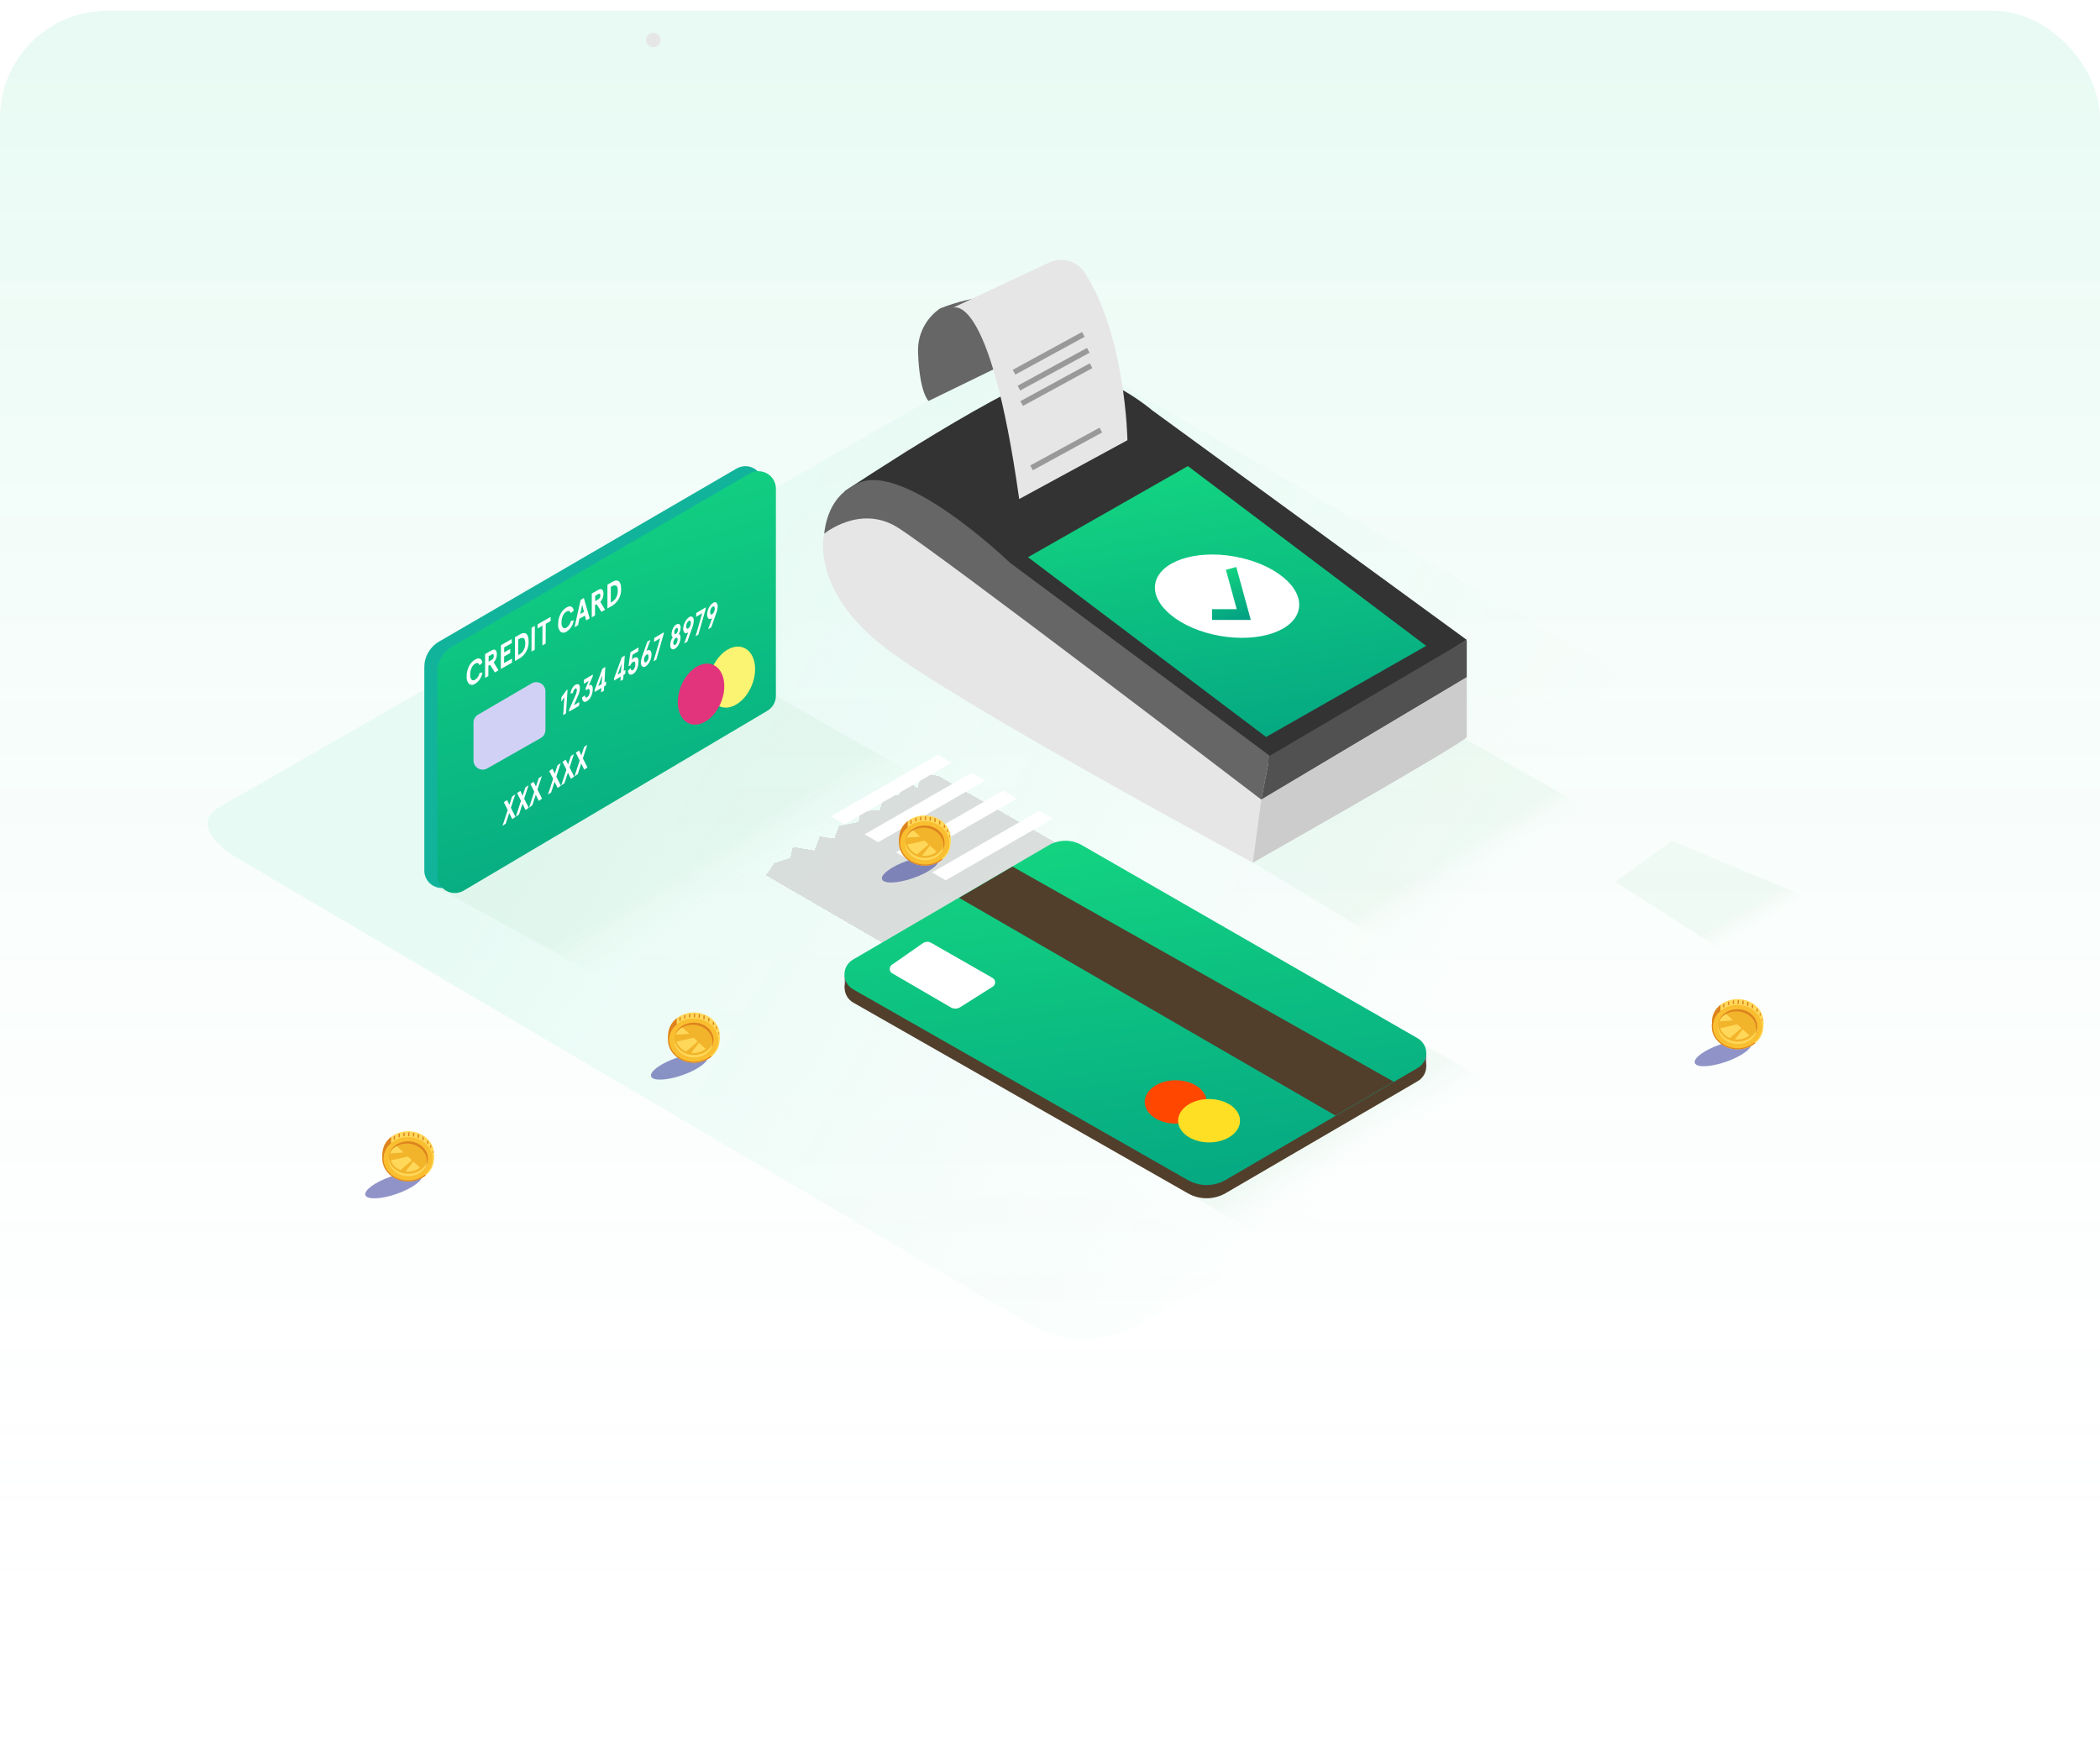 <svg width="391" height="324" viewBox="0 0 391 324" fill="none" xmlns="http://www.w3.org/2000/svg">
<rect y="2" width="391" height="322" rx="20" fill="url(#paint0_linear_14657_9699)"/>
<g clip-path="url(#clip0_14657_9699)">
<path d="M192.309 246.941L44.809 160.175C40.11 157.518 36.087 153.241 40.662 150.433L188.696 65.501C190.921 64.128 194.294 63.233 196.546 64.535L351.406 153.985C356.105 156.695 356.941 164.285 352.242 166.995L211.756 246.8C208.808 248.507 205.462 249.418 202.051 249.443C198.64 249.468 195.282 248.605 192.309 246.941Z" fill="url(#paint1_linear_14657_9699)"/>
<path opacity="0.32" d="M206.674 213.978L235.759 230.593L280.579 203.386L250.061 186.01" fill="url(#paint2_linear_14657_9699)"/>
<path d="M121.644 8.776C121.998 8.776 122.337 8.636 122.588 8.387C122.838 8.138 122.979 7.8 122.979 7.447C122.979 7.095 122.838 6.757 122.588 6.508C122.337 6.259 121.998 6.119 121.644 6.119C121.29 6.119 120.95 6.259 120.7 6.508C120.449 6.757 120.309 7.095 120.309 7.447C120.309 7.8 120.449 8.138 120.7 8.387C120.95 8.636 121.29 8.776 121.644 8.776Z" fill="#E6E6E6"/>
<g filter="url(#filter0_d_14657_9699)">
<path d="M142.621 153.02L143.289 153.409L209.709 191.952L211.543 189.437L217.034 188.109L217.061 185.948L222.668 184.849L223.869 182.582L227.856 182.201L229.699 179.234L232.751 178.561L234.816 176.294L239.426 175.612L241.491 172.486L174.777 134.545L171.635 133.934L170.825 136.812L168.823 135.263L167.336 138.167H164.515L163.83 140.833L160.163 141.196L159.878 143.1L156.211 143.827L155.321 146.182L152.651 145.74L151.655 148.388L147.605 147.741L147.16 149.787L144.196 150.743" fill="#CCCCCC" fill-opacity="0.63" shape-rendering="crispEdges"/>
</g>
<path d="M265.539 196.124V198.692L264.756 197.408L265.539 196.124Z" fill="#756373"/>
<path d="M157.279 181.599V184.07L159.282 182.741L157.279 181.599Z" fill="#756373"/>
<path d="M158.899 186.745L221.136 222.223C222.209 222.841 223.426 223.167 224.665 223.167C225.905 223.167 227.122 222.841 228.194 222.223L263.954 201.366C264.442 201.086 264.847 200.682 265.129 200.196C265.411 199.711 265.559 199.16 265.559 198.599C265.559 198.038 265.411 197.487 265.129 197.001C264.847 196.515 264.442 196.112 263.954 195.831L201.45 159.91C200.514 159.367 199.449 159.081 198.366 159.081C197.282 159.081 196.218 159.367 195.282 159.91L158.908 181.165C158.409 181.442 157.993 181.846 157.704 182.336C157.414 182.826 157.261 183.384 157.26 183.952C157.259 184.521 157.41 185.079 157.698 185.57C157.986 186.061 158.401 186.466 158.899 186.745Z" fill="#513F2C"/>
<path d="M158.9 184.282L221.137 219.761C222.21 220.379 223.427 220.705 224.666 220.705C225.906 220.705 227.123 220.379 228.195 219.761L263.955 198.904C264.443 198.624 264.848 198.22 265.13 197.734C265.411 197.248 265.56 196.697 265.56 196.137C265.56 195.576 265.411 195.025 265.13 194.539C264.848 194.053 264.443 193.65 263.955 193.369L201.451 157.412C200.515 156.869 199.45 156.583 198.367 156.583C197.283 156.583 196.219 156.869 195.283 157.412L158.909 178.667C158.401 178.942 157.977 179.347 157.682 179.84C157.386 180.334 157.229 180.898 157.229 181.472C157.228 182.047 157.382 182.611 157.676 183.106C157.971 183.6 158.393 184.007 158.9 184.282Z" fill="url(#paint3_linear_14657_9699)"/>
<path d="M166.081 181.245L177.01 187.604C177.271 187.762 177.571 187.846 177.878 187.846C178.184 187.846 178.484 187.762 178.745 187.604L184.833 183.76C184.971 183.675 185.085 183.556 185.164 183.415C185.243 183.274 185.284 183.115 185.284 182.954C185.284 182.792 185.243 182.634 185.164 182.493C185.085 182.352 184.971 182.233 184.833 182.148L173.379 175.594C173.139 175.457 172.865 175.391 172.589 175.404C172.314 175.416 172.047 175.507 171.821 175.665L166.045 179.695C165.922 179.785 165.823 179.903 165.756 180.04C165.688 180.176 165.655 180.327 165.658 180.479C165.662 180.631 165.702 180.78 165.776 180.913C165.849 181.046 165.954 181.16 166.081 181.245Z" fill="white"/>
<path d="M218.902 209.266C222.087 209.266 224.669 207.458 224.669 205.228C224.669 202.997 222.087 201.189 218.902 201.189C215.717 201.189 213.135 202.997 213.135 205.228C213.135 207.458 215.717 209.266 218.902 209.266Z" fill="#FF4700"/>
<path d="M225.115 212.765C228.3 212.765 230.882 210.956 230.882 208.726C230.882 206.496 228.3 204.688 225.115 204.688C221.93 204.688 219.348 206.496 219.348 208.726C219.348 210.956 221.93 212.765 225.115 212.765Z" fill="#FFDF24"/>
<path d="M178.586 167.216L248.673 207.778L259.505 201.464L188.518 161.397L178.586 167.216Z" fill="#513F2C"/>
<path opacity="0.32" d="M325.284 180.129C330.937 176.203 336.923 172.774 343.173 169.882L311.276 156.597L300.756 164.24C308.17 168.97 315.61 173.646 322.935 178.49C323.727 179.048 324.501 179.553 325.284 180.129Z" fill="url(#paint4_linear_14657_9699)"/>
<path opacity="0.32" d="M81.176 165.197L110.973 181.599L172.481 145.545L144.464 129.594" fill="url(#paint5_linear_14657_9699)"/>
<path d="M79.004 124.245V162.159C79.006 162.729 79.159 163.288 79.447 163.78C79.736 164.272 80.15 164.679 80.648 164.961C81.146 165.242 81.709 165.387 82.282 165.382C82.854 165.377 83.415 165.222 83.908 164.931L140.45 131.436C140.932 131.15 141.331 130.744 141.609 130.258C141.887 129.772 142.033 129.223 142.034 128.664V90.051C142.033 89.482 141.882 88.924 141.596 88.432C141.309 87.94 140.897 87.532 140.402 87.249C139.906 86.966 139.344 86.818 138.773 86.82C138.202 86.822 137.641 86.974 137.148 87.261L81.736 119.498C80.904 119.983 80.214 120.677 79.735 121.51C79.255 122.342 79.004 123.285 79.004 124.245Z" fill="#11B49B"/>
<path d="M81.434 125.184V163.098C81.435 163.668 81.588 164.227 81.877 164.719C82.166 165.211 82.58 165.618 83.078 165.899C83.575 166.181 84.139 166.326 84.712 166.321C85.284 166.316 85.845 166.16 86.338 165.87L142.879 132.375C143.362 132.089 143.761 131.683 144.039 131.197C144.316 130.711 144.463 130.162 144.463 129.603V90.989C144.463 90.421 144.312 89.862 144.025 89.37C143.739 88.879 143.327 88.471 142.832 88.188C142.336 87.905 141.774 87.757 141.203 87.759C140.631 87.761 140.071 87.913 139.577 88.2L84.166 120.437C83.334 120.922 82.644 121.615 82.165 122.448C81.685 123.281 81.433 124.224 81.434 125.184Z" fill="url(#paint6_linear_14657_9699)"/>
<path d="M140.006 127.574C141.207 124.543 140.504 121.429 138.437 120.618C136.37 119.808 133.721 121.607 132.521 124.638C131.321 127.669 132.023 130.783 134.09 131.593C136.157 132.404 138.806 130.604 140.006 127.574Z" fill="#FBF472"/>
<path d="M134.272 130.745C135.472 127.715 134.77 124.601 132.703 123.79C130.636 122.979 127.987 124.779 126.787 127.81C125.586 130.841 126.289 133.955 128.356 134.765C130.423 135.576 133.072 133.776 134.272 130.745Z" fill="#E2347C"/>
<path d="M88.483 122.828C89.195 122.421 89.676 122.633 89.827 123.404L89.284 123.9C89.142 123.475 88.875 123.368 88.483 123.59C88.188 123.77 87.955 124.036 87.816 124.351C87.631 124.751 87.54 125.187 87.549 125.627C87.505 125.97 87.598 126.316 87.807 126.592C87.899 126.668 88.016 126.71 88.136 126.71C88.256 126.71 88.373 126.668 88.465 126.592C88.679 126.454 88.861 126.273 89.001 126.061C89.14 125.849 89.234 125.611 89.275 125.361L89.818 125.237C89.761 125.673 89.606 126.091 89.364 126.459C89.122 126.827 88.799 127.136 88.421 127.363C88.264 127.484 88.072 127.55 87.874 127.55C87.675 127.55 87.483 127.484 87.326 127.363C87.156 127.173 87.029 126.949 86.954 126.706C86.879 126.463 86.857 126.206 86.89 125.954C86.882 125.287 87.038 124.627 87.344 124.033C87.599 123.53 87.994 123.112 88.483 122.828Z" fill="white"/>
<path d="M91.926 123.368L92.816 124.838L92.14 125.228L91.25 123.811L90.929 123.988V125.901L90.324 126.247V121.818L91.517 121.136C92.149 120.773 92.505 121.074 92.505 121.836C92.519 122.402 92.312 122.952 91.926 123.368ZM91.552 122.89C91.679 122.82 91.784 122.715 91.853 122.588C91.922 122.461 91.954 122.317 91.944 122.173C91.944 121.836 91.817 121.742 91.561 121.889L90.974 122.226V123.227L91.561 122.89" fill="white"/>
<path d="M95.291 119.011V119.773L93.876 120.57L93.867 121.5L94.997 120.862V121.624L93.867 122.261L93.858 123.483L95.318 122.66V123.421L93.244 124.591L93.271 120.153L95.291 119.011Z" fill="white"/>
<path d="M96.911 118.09C97.686 117.656 98.433 117.895 98.424 119.445C98.453 120.046 98.328 120.644 98.06 121.183C97.792 121.722 97.391 122.185 96.894 122.527L95.879 123.103V118.674L96.911 118.09ZM97.436 121.172C97.69 120.76 97.817 120.282 97.801 119.799C97.801 119.232 97.668 118.914 97.445 118.834C97.321 118.803 97.192 118.798 97.066 118.821C96.94 118.844 96.82 118.894 96.716 118.967L96.493 119.091V122.004L96.716 121.88C97.016 121.708 97.269 121.464 97.454 121.172" fill="white"/>
<path d="M99.589 116.567L99.562 121.004L98.957 121.349L98.975 116.912L99.589 116.567Z" fill="white"/>
<path d="M102.518 114.902V115.663L101.611 116.177L101.593 119.852L100.988 120.198L101.005 116.522L100.098 117.036L100.107 116.274L102.518 114.902Z" fill="white"/>
<path d="M105.481 113.13C106.193 112.723 106.673 112.935 106.825 113.706L106.282 114.202C106.139 113.777 105.872 113.671 105.481 113.892C105.186 114.073 104.954 114.339 104.813 114.654C104.628 115.053 104.537 115.489 104.546 115.929C104.503 116.272 104.595 116.618 104.804 116.894C104.898 116.969 105.014 117.01 105.134 117.01C105.253 117.01 105.37 116.969 105.463 116.894C105.676 116.756 105.859 116.576 105.998 116.364C106.138 116.152 106.231 115.913 106.273 115.663L106.816 115.539C106.76 115.969 106.609 116.381 106.373 116.746C106.138 117.11 105.824 117.418 105.454 117.647C105.298 117.768 105.105 117.834 104.907 117.834C104.708 117.834 104.516 117.768 104.359 117.647C104.189 117.457 104.062 117.233 103.987 116.99C103.912 116.747 103.89 116.491 103.923 116.239C103.915 115.571 104.071 114.911 104.377 114.317C104.625 113.826 105.008 113.414 105.481 113.13Z" fill="white"/>
<path d="M108.703 111.359L109.789 115.167L109.139 115.539L108.908 114.654L107.867 115.247L107.626 116.434L106.977 116.806L108.107 111.74L108.703 111.359ZM108.045 114.353L108.73 113.963L108.392 112.626L108.036 114.397" fill="white"/>
<path d="M111.773 112.094L112.663 113.564L111.986 113.954L111.096 112.537L110.785 112.714V114.627L110.18 114.972V110.544L111.363 109.871C111.995 109.508 112.351 109.809 112.351 110.571C112.364 111.134 112.156 111.68 111.773 112.094ZM111.399 111.616C111.524 111.546 111.626 111.442 111.693 111.317C111.761 111.191 111.792 111.049 111.782 110.907C111.782 110.571 111.657 110.473 111.408 110.624L110.82 110.96V111.961L111.408 111.625" fill="white"/>
<path d="M114.141 108.304C114.906 107.87 115.654 108.109 115.645 109.668C115.672 110.267 115.546 110.863 115.278 111.401C115.011 111.938 114.61 112.399 114.114 112.741L113.1 113.316V108.888L114.141 108.304ZM114.666 111.386C114.918 110.972 115.044 110.496 115.031 110.013C115.031 109.446 114.897 109.127 114.675 109.048C114.551 109.016 114.421 109.012 114.295 109.035C114.169 109.058 114.05 109.107 113.945 109.18L113.723 109.313V112.227L113.945 112.094C114.245 111.921 114.499 111.678 114.684 111.386" fill="white"/>
<path d="M88.162 134.545V141.63C88.161 141.929 88.239 142.223 88.389 142.482C88.538 142.742 88.754 142.957 89.014 143.107C89.274 143.257 89.569 143.337 89.869 143.337C90.17 143.337 90.465 143.259 90.725 143.109L100.667 137.459C100.934 137.313 101.157 137.1 101.314 136.84C101.47 136.58 101.554 136.283 101.557 135.98V128.744C101.556 128.441 101.475 128.144 101.32 127.884C101.166 127.623 100.944 127.408 100.679 127.261C100.413 127.113 100.112 127.04 99.808 127.047C99.504 127.054 99.208 127.141 98.949 127.3L89.008 133.101C88.754 133.249 88.543 133.46 88.394 133.713C88.246 133.966 88.166 134.252 88.162 134.545Z" fill="#D1D1F5"/>
<path d="M105.446 128.567L105.677 128.434L105.383 132.862L104.858 133.172L105.081 129.86L104.484 130.692L104.547 129.833L105.446 128.567Z" fill="white"/>
<path d="M107.11 127.54H107.181C107.724 127.221 108.018 127.54 107.965 128.31C107.927 128.727 107.818 129.134 107.644 129.515L106.843 131.348L107.867 130.737L107.813 131.463L105.953 132.526V132.207L107.128 129.55C107.271 129.254 107.364 128.937 107.404 128.611C107.404 128.248 107.315 128.106 107.083 128.248C106.969 128.347 106.876 128.468 106.808 128.603C106.741 128.739 106.702 128.886 106.692 129.036L106.22 129.187C106.257 128.835 106.366 128.495 106.541 128.186C106.678 127.93 106.873 127.709 107.11 127.54Z" fill="white"/>
<path d="M108.713 126.619L110.377 125.627V125.91L109.603 127.726L109.718 127.637C110.163 127.38 110.404 127.743 110.359 128.523C110.335 128.959 110.216 129.385 110.012 129.771C109.864 130.073 109.644 130.335 109.371 130.533L109.282 130.586C109.015 130.755 108.793 130.763 108.633 130.631C108.538 130.533 108.467 130.415 108.426 130.286C108.384 130.157 108.372 130.021 108.392 129.887L108.9 129.488C108.9 129.878 109.078 130.002 109.327 129.86C109.474 129.737 109.593 129.584 109.675 129.411C109.758 129.239 109.803 129.05 109.807 128.859C109.807 128.354 109.674 128.195 109.407 128.354C109.318 128.418 109.24 128.496 109.175 128.585L108.997 128.266L109.62 126.796L108.73 127.345L108.713 126.619Z" fill="white"/>
<path d="M112.547 127.097L112.868 126.902L112.823 127.637L112.494 127.823L112.44 128.647L111.915 128.957L111.969 128.133L110.723 128.877V128.47L112.156 124.537L112.707 124.21L112.547 127.097ZM112.022 127.407L112.129 125.724L111.399 127.779L112.013 127.407" fill="white"/>
<path d="M116.135 124.962L116.464 124.768L116.411 125.503L116.09 125.689L116.037 126.521L115.521 126.831L115.574 126.008L114.328 126.751V126.353L115.77 122.421L116.322 122.093L116.135 124.962ZM115.61 125.272L115.725 123.581L114.996 125.644L115.61 125.272Z" fill="white"/>
<path d="M117.389 121.455L118.893 120.57L118.84 121.305L117.772 121.942L117.638 122.908C117.735 122.768 117.856 122.645 117.994 122.545H118.065C118.653 122.19 118.955 122.545 118.866 123.474C118.843 123.911 118.731 124.339 118.537 124.732C118.393 125.044 118.173 125.315 117.896 125.52L117.789 125.529C117.706 125.601 117.601 125.645 117.491 125.655C117.381 125.664 117.27 125.639 117.175 125.582C117.087 125.488 117.021 125.376 116.981 125.253C116.941 125.131 116.928 125.002 116.944 124.874L117.451 124.44C117.451 124.821 117.611 124.936 117.843 124.794C117.989 124.669 118.105 124.512 118.183 124.336C118.26 124.159 118.296 123.968 118.288 123.776C118.288 123.271 118.172 123.111 117.887 123.28H117.843C117.623 123.459 117.451 123.69 117.344 123.953L117.024 124.05L117.389 121.455Z" fill="white"/>
<path d="M121.084 121.181C121.178 121.306 121.245 121.449 121.281 121.602C121.316 121.754 121.319 121.913 121.288 122.066C121.258 122.485 121.14 122.892 120.941 123.262C120.793 123.569 120.573 123.836 120.3 124.041L120.22 124.094C120.127 124.173 120.009 124.216 119.887 124.216C119.764 124.216 119.646 124.173 119.553 124.094C119.454 123.972 119.383 123.829 119.346 123.676C119.309 123.522 119.307 123.363 119.339 123.209C119.361 122.906 119.427 122.607 119.535 122.323L120.532 119.498L121.11 119.153L120.372 121.172H120.443C120.71 121.012 120.923 121.012 121.084 121.181ZM120.763 122.367C120.763 121.925 120.621 121.765 120.363 121.925C120.224 122.041 120.112 122.186 120.033 122.35C119.955 122.513 119.913 122.691 119.909 122.872C119.909 123.297 120.06 123.466 120.309 123.315C120.449 123.197 120.563 123.05 120.642 122.886C120.722 122.721 120.766 122.541 120.772 122.359" fill="white"/>
<path d="M121.822 118.816L123.584 117.762L123.566 118.099L122.196 122.855L121.68 123.156L122.917 118.869L121.769 119.551L121.822 118.816Z" fill="white"/>
<path d="M126.378 118.063C126.628 118.134 126.734 118.409 126.699 118.896C126.674 119.304 126.556 119.701 126.352 120.056C126.205 120.339 125.995 120.585 125.738 120.773L125.658 120.827C125.565 120.899 125.451 120.939 125.333 120.939C125.215 120.939 125.1 120.899 125.008 120.827C124.913 120.712 124.845 120.578 124.81 120.434C124.774 120.29 124.772 120.139 124.803 119.994C124.827 119.529 124.984 119.08 125.257 118.701C125.088 118.595 125.017 118.356 125.043 117.975C125.068 117.624 125.169 117.283 125.337 116.974C125.466 116.708 125.659 116.477 125.898 116.301H125.96C126.209 116.159 126.396 116.15 126.539 116.301C126.619 116.401 126.676 116.517 126.706 116.64C126.737 116.764 126.741 116.893 126.717 117.018C126.691 117.389 126.575 117.748 126.378 118.063ZM126.174 119.215C126.188 119.146 126.187 119.075 126.172 119.006C126.156 118.938 126.127 118.873 126.085 118.816C126.014 118.754 125.916 118.754 125.791 118.816C125.674 118.901 125.579 119.014 125.515 119.144C125.427 119.308 125.376 119.489 125.364 119.675C125.349 119.744 125.35 119.815 125.365 119.884C125.381 119.953 125.41 120.017 125.453 120.074C125.524 120.136 125.622 120.145 125.738 120.074C125.855 119.989 125.95 119.876 126.014 119.746C126.102 119.582 126.154 119.401 126.165 119.215M126.218 117.32C126.218 116.983 126.111 116.85 125.898 116.974C125.79 117.065 125.703 117.177 125.641 117.304C125.58 117.431 125.546 117.569 125.542 117.709C125.542 118.046 125.649 118.196 125.853 118.072C125.964 117.979 126.053 117.864 126.116 117.735C126.179 117.605 126.214 117.463 126.218 117.32Z" fill="white"/>
<path d="M128.942 114.902C129.041 115.024 129.112 115.167 129.149 115.321C129.186 115.474 129.188 115.633 129.156 115.787C129.138 116.09 129.075 116.389 128.969 116.673L127.972 119.489L127.385 119.835L128.123 117.815H128.061C127.794 117.975 127.577 117.975 127.411 117.815C127.319 117.689 127.253 117.546 127.22 117.393C127.186 117.241 127.185 117.083 127.216 116.93C127.255 116.528 127.38 116.138 127.58 115.787C127.729 115.48 127.948 115.213 128.221 115.008L128.301 114.955C128.386 114.874 128.495 114.824 128.612 114.814C128.729 114.805 128.846 114.835 128.942 114.902ZM128.631 116.071C128.631 115.646 128.479 115.477 128.221 115.637C128.082 115.756 127.969 115.902 127.889 116.067C127.809 116.231 127.765 116.411 127.758 116.593C127.758 117.036 127.901 117.195 128.168 117.027C128.307 116.91 128.419 116.765 128.497 116.602C128.576 116.439 128.618 116.26 128.622 116.08" fill="white"/>
<path d="M129.645 114.158L131.416 113.104L131.39 113.431L130.028 118.187L129.512 118.488L130.749 114.202L129.601 114.893L129.645 114.158Z" fill="white"/>
<path d="M133.4 112.245C133.497 112.368 133.567 112.511 133.604 112.664C133.641 112.817 133.644 112.976 133.613 113.13C133.597 113.433 133.534 113.732 133.426 114.016L132.43 116.832L131.842 117.178L132.581 115.158H132.519C132.252 115.327 132.029 115.327 131.869 115.158C131.779 115.031 131.716 114.887 131.682 114.735C131.648 114.583 131.645 114.426 131.673 114.273C131.712 113.872 131.833 113.483 132.029 113.13C132.177 112.823 132.396 112.556 132.67 112.351L132.75 112.298C133.008 112.112 133.231 112.103 133.4 112.245ZM133.088 113.423C133.088 112.997 132.937 112.829 132.679 112.989C132.539 113.107 132.426 113.254 132.347 113.418C132.267 113.583 132.222 113.762 132.216 113.945C132.216 114.388 132.358 114.547 132.625 114.379C132.764 114.262 132.877 114.117 132.955 113.954C133.033 113.79 133.076 113.612 133.079 113.431" fill="white"/>
<path d="M95.941 147.936L95.122 150.442L95.976 152.143L95.38 152.559L94.811 151.416L94.17 153.391L93.564 153.808L94.535 150.85L93.805 149.406L94.401 148.999L94.846 149.884L95.353 148.343L95.941 147.936Z" fill="white"/>
<path d="M100.888 144.535L100.069 147.041L100.924 148.742L100.318 149.158L99.758 148.016L99.108 149.991L98.512 150.407L99.473 147.449L98.752 146.005L99.348 145.598L99.793 146.484L100.301 144.943L100.888 144.535Z" fill="white"/>
<path d="M98.415 146.235L97.597 148.742L98.451 150.442L97.846 150.858L97.285 149.716L96.635 151.691L96.039 152.107L97 149.149L96.279 147.705L96.876 147.298L97.321 148.184L97.828 146.643L98.415 146.235Z" fill="white"/>
<path d="M104.396 142.117L103.577 144.632L104.431 146.333L103.826 146.749L103.266 145.607L102.616 147.582L102.02 147.989L102.99 145.04L102.26 143.587L102.856 143.18L103.301 144.074L103.808 142.525L104.396 142.117Z" fill="white"/>
<path d="M106.87 140.417L106.052 142.932L106.906 144.632L106.301 145.049L105.74 143.897L105.09 145.881L104.494 146.289L105.464 143.339L104.734 141.887L105.331 141.48L105.776 142.365L106.283 140.824L106.87 140.417Z" fill="white"/>
<path d="M109.344 138.716L108.525 141.232L109.38 142.932L108.783 143.339L108.214 142.197L107.573 144.172L106.959 144.588L107.929 141.639L107.208 140.186L107.804 139.779L108.249 140.665L108.757 139.124L109.344 138.716Z" fill="white"/>
<path opacity="0.32" d="M233.268 160.662L259.505 176.409L299.617 152.887L271.6 136.936" fill="url(#paint7_linear_14657_9699)"/>
<path d="M175.036 57.441C173.71 58.351 172.638 59.58 171.92 61.015C171.202 62.449 170.863 64.041 170.933 65.642C171.191 73.215 172.891 74.676 172.891 74.676L185.022 68.769L202.617 55.971C202.617 55.971 187.789 52.349 175.036 57.441Z" fill="#666666"/>
<path d="M153.462 99.403C153.462 99.403 150.632 109.933 165.112 120.871C179.592 131.808 233.268 160.662 233.268 160.662L273.096 137.255V119.17L168.966 83.612" fill="#E6E6E6"/>
<path d="M273.094 119.17L214.532 76.421C214.532 76.421 205.401 68.592 197.373 69.335C189.345 70.079 157.27 91.476 157.27 91.476L236.417 142.356L273.094 119.17Z" fill="#333333"/>
<path d="M204.031 110.296L213.91 118.054L238.314 103.468L229.04 96.153L204.031 110.296Z" fill="#70F9E9"/>
<path d="M191.402 103.778L235.733 137.255L265.539 120.286L221.173 86.809L191.402 103.778Z" fill="url(#paint8_linear_14657_9699)"/>
<path d="M236.418 140.762L188.02 104.788C188.02 104.788 166.953 84.471 158.872 90.538C158.872 90.538 154.244 92.203 153.461 99.394C153.461 99.394 160.074 93.939 166.998 98.154C173.922 102.37 234.843 148.919 234.843 148.919L236.418 140.762Z" fill="#666666"/>
<path d="M236.419 140.762L273.096 119.17V126.132L234.844 148.928L236.419 140.762Z" fill="#515151"/>
<path d="M234.843 148.928L233.268 160.663C233.268 160.663 273.095 138.114 273.095 137.255V126.132L234.843 148.928Z" fill="#CCCCCC"/>
<path d="M189.766 92.942L209.915 81.987C209.915 81.987 209.63 62.556 201.905 50.688C201.199 49.649 200.14 48.898 198.922 48.572C197.704 48.247 196.409 48.369 195.275 48.917L177.314 57.366C177.314 57.366 184.194 53.31 189.766 92.942Z" fill="#E6E6E6"/>
<path d="M188.803 69.318L201.708 62.277" stroke="#999999" stroke-width="1.015" stroke-miterlimit="10"/>
<path d="M189.711 72.285L202.625 65.244" stroke="#999999" stroke-width="1.015" stroke-miterlimit="10"/>
<path d="M190.227 75.154L203.14 68.113" stroke="#999999" stroke-width="1.015" stroke-miterlimit="10"/>
<path d="M192.061 87.137L204.966 80.096" stroke="#999999" stroke-width="1.015" stroke-miterlimit="10"/>
<path d="M241.83 113.378C241.091 117.47 234.505 119.728 227.127 118.426C219.749 117.124 214.364 112.741 215.103 108.684C215.842 104.628 222.428 102.334 229.806 103.636C237.184 104.938 242.577 109.287 241.83 113.378Z" fill="white"/>
<path d="M225.676 114.45H231.576L229.218 105.859" stroke="url(#paint9_linear_14657_9699)" stroke-width="2" stroke-miterlimit="10"/>
<rect width="22.989" height="2.929" transform="matrix(0.867 -0.499 0.867 0.499 160.98 155.391)" fill="white"/>
<rect width="22.989" height="2.929" transform="matrix(0.867 -0.499 0.867 0.499 154.699 152.053)" fill="white"/>
<rect width="22.989" height="2.929" transform="matrix(0.867 -0.499 0.867 0.499 166.844 158.728)" fill="white"/>
<rect width="22.989" height="2.929" transform="matrix(0.867 -0.499 0.867 0.499 173.545 162.483)" fill="white"/>
<path opacity="0.5" d="M174.728 160.097C175.037 160.982 172.939 162.521 170.041 163.531C167.143 164.54 164.538 164.645 164.228 163.756C163.918 162.872 166.016 161.332 168.914 160.322C171.813 159.313 174.418 159.209 174.728 160.097Z" fill="#242993"/>
<path d="M167.391 156.872L167.424 155.963L167.638 155.429L167.772 155.871L167.391 156.872Z" fill="#DD821F"/>
<path d="M176.99 157.048L177.028 156.155C177.028 156.155 176.27 156.91 176.27 156.927C176.27 156.943 176.994 157.048 176.994 157.048H176.99Z" fill="#FFD85A"/>
<path d="M172.122 159.701C169.471 159.638 167.368 158.295 167.423 155.963C167.477 153.631 169.672 151.795 172.323 151.858C174.974 151.92 177.077 153.86 177.022 156.192C176.968 158.524 174.773 159.763 172.122 159.701V159.701Z" fill="#FFD85A"/>
<path d="M172.089 161.211C169.438 161.148 167.335 159.209 167.39 156.876C167.444 154.544 169.639 152.709 172.29 152.771C174.941 152.834 177.044 154.774 176.989 157.106C176.935 159.438 174.74 161.274 172.089 161.211V161.211Z" fill="#FFD85A"/>
<path d="M168.839 153.948C167.968 154.69 167.415 155.721 167.39 156.876C167.335 159.208 169.438 161.148 172.089 161.211C173.4 161.24 174.598 160.806 175.486 160.08L168.843 153.952L168.839 153.948Z" fill="#DD821F"/>
<path d="M172.092 161.019C169.559 160.961 167.548 159.104 167.603 156.877C167.657 154.649 169.751 152.892 172.285 152.955C174.819 153.013 176.829 154.87 176.775 157.098C176.72 159.325 174.626 161.082 172.092 161.019Z" fill="#F9BF30"/>
<path d="M172.111 160.227C170.079 160.176 168.463 158.691 168.509 156.902C168.551 155.112 170.234 153.702 172.27 153.752C174.301 153.802 175.918 155.287 175.872 157.077C175.83 158.867 174.146 160.277 172.111 160.227Z" fill="#F2B42A"/>
<path d="M175.871 157.077C175.871 157.002 175.871 156.931 175.871 156.856C175.704 158.537 174.074 159.83 172.127 159.784C170.179 159.738 168.617 158.366 168.529 156.68C168.521 156.751 168.517 156.826 168.513 156.902C168.471 158.691 170.083 160.176 172.114 160.227C174.146 160.277 175.829 158.866 175.875 157.077H175.871Z" fill="#FFD85A"/>
<path d="M172.893 157.26L172.139 156.563C171.41 156.726 170.057 157.035 168.973 157.289C169.241 158.095 169.898 158.762 170.757 159.117L172.893 157.264V157.26Z" fill="#FFD85A"/>
<path d="M171.707 159.363C171.828 159.375 171.95 159.388 172.071 159.388C172.959 159.409 173.772 159.121 174.379 158.629L173.148 157.49L171.707 159.359V159.363Z" fill="#FFD85A"/>
<path d="M171.331 155.817L169.907 154.503C169.429 154.92 169.002 155.379 168.885 155.992L171.331 155.817Z" fill="#FFD85A"/>
<path d="M172.073 154.14C174.104 154.19 175.721 155.675 175.675 157.465C175.666 157.828 175.591 158.174 175.457 158.495C175.708 158.07 175.855 157.59 175.867 157.077C175.909 155.287 174.297 153.802 172.266 153.752C170.645 153.714 169.246 154.603 168.727 155.871C169.351 154.812 170.624 154.106 172.073 154.14Z" fill="#DD821F"/>
<path d="M167.424 155.963C167.415 156.309 167.382 156.56 167.466 156.885C167.57 156.543 167.801 155.521 167.801 155.521L168.165 154.707L168.471 154.457L168.986 154.081L169.028 152.909C168.069 153.656 167.453 154.741 167.424 155.963Z" fill="#DD821F"/>
<path d="M176.717 155.842L176.738 155.6C176.738 155.567 176.767 155.537 176.796 155.537H176.813C176.847 155.537 176.872 155.567 176.872 155.6L176.851 155.842C176.851 155.875 176.821 155.904 176.792 155.904H176.775C176.742 155.904 176.717 155.875 176.717 155.842Z" fill="#DD821F"/>
<path d="M176.293 154.924L176.318 154.49C176.318 154.453 176.352 154.419 176.385 154.419H176.427C176.465 154.419 176.494 154.453 176.494 154.494L176.469 154.928C176.469 154.966 176.435 154.999 176.402 154.999H176.36C176.322 154.999 176.293 154.966 176.293 154.924Z" fill="#DD821F"/>
<path d="M175.707 154.119L175.732 153.702C175.732 153.656 175.77 153.622 175.812 153.622H175.887C175.929 153.622 175.963 153.66 175.963 153.706L175.937 154.123C175.937 154.169 175.9 154.202 175.858 154.202H175.782C175.741 154.202 175.707 154.165 175.707 154.119Z" fill="#DD821F"/>
<path d="M174.832 153.472L174.857 152.963C174.857 152.917 174.895 152.884 174.937 152.884H175.012C175.054 152.884 175.088 152.922 175.088 152.967L175.062 153.476C175.062 153.522 175.025 153.556 174.983 153.556H174.907C174.866 153.556 174.832 153.518 174.832 153.472Z" fill="#DD821F"/>
<path d="M173.953 153.047L173.982 152.463C173.982 152.417 174.02 152.383 174.062 152.383H174.137C174.179 152.383 174.213 152.421 174.213 152.467L174.183 153.051C174.183 153.097 174.146 153.13 174.104 153.13H174.029C173.987 153.13 173.953 153.093 173.953 153.047Z" fill="#DD821F"/>
<path d="M173.068 152.784L173.098 152.221C173.098 152.175 173.135 152.141 173.177 152.141H173.253C173.295 152.141 173.328 152.179 173.328 152.225L173.299 152.788C173.299 152.834 173.261 152.867 173.219 152.867H173.144C173.102 152.867 173.068 152.83 173.068 152.784Z" fill="#DD821F"/>
<path d="M172.182 152.696L172.211 152.125C172.211 152.079 172.249 152.045 172.291 152.045H172.366C172.408 152.045 172.441 152.083 172.441 152.129L172.412 152.7C172.412 152.746 172.374 152.78 172.332 152.78H172.257C172.215 152.78 172.182 152.742 172.182 152.696Z" fill="#DD821F"/>
<path d="M171.289 152.717L171.318 152.183C171.318 152.137 171.356 152.104 171.398 152.104H171.473C171.515 152.104 171.549 152.141 171.549 152.187L171.524 152.721C171.524 152.767 171.486 152.8 171.444 152.8H171.369C171.327 152.8 171.293 152.763 171.293 152.717H171.289Z" fill="#DD821F"/>
<path d="M170.393 152.909L170.418 152.392C170.418 152.346 170.455 152.312 170.497 152.312H170.573C170.615 152.312 170.648 152.35 170.648 152.396L170.623 152.913C170.623 152.959 170.585 152.993 170.543 152.993H170.468C170.426 152.993 170.393 152.955 170.393 152.909Z" fill="#DD821F"/>
<path d="M169.492 153.347L169.522 152.788C169.522 152.742 169.559 152.709 169.601 152.709H169.676C169.718 152.709 169.752 152.746 169.752 152.792L169.723 153.351C169.723 153.397 169.685 153.43 169.643 153.43H169.568C169.526 153.43 169.492 153.393 169.492 153.347Z" fill="#DD821F"/>
<path opacity="0.5" d="M131.724 196.81C132.034 197.694 129.935 199.234 127.037 200.243C124.139 201.253 121.534 201.353 121.224 200.469C120.914 199.584 123.012 198.045 125.91 197.035C128.809 196.026 131.414 195.925 131.724 196.81Z" fill="#242993"/>
<path d="M124.387 193.585L124.42 192.676L124.634 192.142L124.768 192.584L124.387 193.585Z" fill="#DD821F"/>
<path d="M133.986 193.76L134.024 192.867C134.024 192.867 133.266 193.623 133.266 193.639C133.266 193.656 133.99 193.76 133.99 193.76H133.986Z" fill="#FFD85A"/>
<path d="M129.118 196.414C126.467 196.351 124.365 195.008 124.419 192.676C124.473 190.343 126.668 188.508 129.319 188.57C131.97 188.633 134.073 190.573 134.018 192.905C133.964 195.237 131.769 196.476 129.118 196.414V196.414Z" fill="#FFD85A"/>
<path d="M129.081 197.924C126.43 197.861 124.327 195.921 124.382 193.589C124.436 191.257 126.631 189.421 129.282 189.484C131.933 189.547 134.036 191.486 133.981 193.819C133.927 196.151 131.732 197.986 129.081 197.924Z" fill="#FFD85A"/>
<path d="M125.835 190.66C124.964 191.403 124.411 192.433 124.386 193.589C124.331 195.921 126.434 197.861 129.085 197.924C130.396 197.953 131.594 197.519 132.482 196.793L125.839 190.665L125.835 190.66Z" fill="#DD821F"/>
<path d="M129.085 197.736C126.551 197.678 124.54 195.821 124.595 193.593C124.649 191.366 126.743 189.609 129.277 189.672C131.811 189.73 133.822 191.587 133.767 193.814C133.713 196.042 131.619 197.799 129.085 197.736V197.736Z" fill="#F9BF30"/>
<path d="M129.107 196.939C127.075 196.889 125.459 195.404 125.505 193.614C125.547 191.824 127.23 190.414 129.266 190.464C131.301 190.514 132.914 192 132.868 193.789C132.826 195.579 131.142 196.989 129.107 196.939Z" fill="#F2B42A"/>
<path d="M132.867 193.789C132.867 193.714 132.867 193.643 132.867 193.568C132.7 195.25 131.071 196.543 129.123 196.497C127.176 196.451 125.613 195.079 125.525 193.393C125.517 193.464 125.513 193.539 125.509 193.614C125.467 195.404 127.079 196.889 129.11 196.939C131.142 196.989 132.825 195.579 132.872 193.789H132.867Z" fill="#FFD85A"/>
<path d="M129.889 193.973L129.135 193.276C128.406 193.439 127.054 193.748 125.969 194.002C126.237 194.807 126.894 195.475 127.753 195.829L129.889 193.977V193.973Z" fill="#FFD85A"/>
<path d="M128.703 196.076C128.825 196.088 128.946 196.101 129.067 196.101C129.955 196.121 130.768 195.834 131.375 195.341L130.144 194.202L128.703 196.071V196.076Z" fill="#FFD85A"/>
<path d="M128.327 192.529L126.903 191.215C126.425 191.633 125.998 192.091 125.881 192.705L128.327 192.529Z" fill="#FFD85A"/>
<path d="M129.069 190.853C131.1 190.903 132.717 192.388 132.671 194.178C132.663 194.54 132.587 194.887 132.453 195.208C132.704 194.782 132.851 194.303 132.864 193.79C132.905 192 131.293 190.515 129.262 190.465C127.641 190.427 126.242 191.316 125.723 192.584C126.347 191.524 127.62 190.819 129.069 190.853V190.853Z" fill="#DD821F"/>
<path d="M124.42 192.676C124.412 193.022 124.378 193.272 124.462 193.598C124.567 193.256 124.797 192.233 124.797 192.233L125.161 191.42L125.467 191.17L125.982 190.794L126.024 189.622C125.065 190.369 124.449 191.453 124.42 192.676V192.676Z" fill="#DD821F"/>
<path d="M133.709 192.555L133.73 192.313C133.73 192.279 133.759 192.25 133.789 192.25H133.805C133.839 192.25 133.864 192.279 133.864 192.313L133.843 192.555C133.843 192.588 133.814 192.617 133.784 192.617H133.768C133.734 192.617 133.709 192.588 133.709 192.555Z" fill="#DD821F"/>
<path d="M133.289 191.637L133.314 191.203C133.314 191.165 133.348 191.132 133.381 191.132H133.423C133.461 191.132 133.49 191.165 133.49 191.207L133.465 191.641C133.465 191.678 133.431 191.712 133.398 191.712H133.356C133.318 191.712 133.289 191.678 133.289 191.637Z" fill="#DD821F"/>
<path d="M132.703 190.831L132.728 190.414C132.728 190.368 132.766 190.335 132.808 190.335H132.883C132.925 190.335 132.959 190.373 132.959 190.418L132.933 190.836C132.933 190.881 132.896 190.915 132.854 190.915H132.779C132.737 190.915 132.703 190.877 132.703 190.831Z" fill="#DD821F"/>
<path d="M131.828 190.185L131.853 189.676C131.853 189.63 131.891 189.597 131.933 189.597H132.008C132.05 189.597 132.084 189.634 132.084 189.68L132.058 190.189C132.058 190.235 132.021 190.268 131.979 190.268H131.904C131.862 190.268 131.828 190.231 131.828 190.185Z" fill="#DD821F"/>
<path d="M130.949 189.759L130.979 189.175C130.979 189.129 131.016 189.096 131.058 189.096H131.134C131.175 189.096 131.209 189.133 131.209 189.179L131.18 189.763C131.18 189.809 131.142 189.843 131.1 189.843H131.025C130.983 189.843 130.949 189.805 130.949 189.759Z" fill="#DD821F"/>
<path d="M130.064 189.501L130.094 188.937C130.094 188.892 130.131 188.858 130.173 188.858H130.249C130.291 188.858 130.324 188.896 130.324 188.942L130.295 189.505C130.295 189.551 130.257 189.584 130.215 189.584H130.14C130.098 189.584 130.064 189.547 130.064 189.501Z" fill="#DD821F"/>
<path d="M129.174 189.409L129.203 188.837C129.203 188.791 129.241 188.758 129.283 188.758H129.358C129.4 188.758 129.434 188.796 129.434 188.841L129.404 189.413C129.404 189.459 129.366 189.492 129.325 189.492H129.249C129.207 189.492 129.174 189.455 129.174 189.409Z" fill="#DD821F"/>
<path d="M128.285 189.43L128.314 188.896C128.314 188.85 128.352 188.816 128.394 188.816H128.469C128.511 188.816 128.545 188.854 128.545 188.9L128.516 189.434C128.516 189.48 128.478 189.513 128.436 189.513H128.361C128.319 189.513 128.285 189.476 128.285 189.43Z" fill="#DD821F"/>
<path d="M127.389 189.622L127.414 189.104C127.414 189.059 127.451 189.025 127.493 189.025H127.569C127.611 189.025 127.644 189.063 127.644 189.109L127.619 189.626C127.619 189.672 127.581 189.705 127.539 189.705H127.464C127.422 189.705 127.389 189.668 127.389 189.622Z" fill="#DD821F"/>
<path d="M126.488 190.06L126.518 189.501C126.518 189.455 126.555 189.421 126.597 189.421H126.673C126.714 189.421 126.748 189.459 126.748 189.505L126.719 190.064C126.719 190.11 126.681 190.143 126.639 190.143H126.564C126.522 190.143 126.488 190.106 126.488 190.06Z" fill="#DD821F"/>
<path opacity="0.5" d="M326.058 194.311C326.368 195.195 324.269 196.735 321.371 197.744C318.473 198.754 315.868 198.858 315.558 197.97C315.248 197.085 317.346 195.546 320.244 194.536C323.143 193.527 325.748 193.422 326.058 194.311Z" fill="#242993"/>
<path d="M318.717 191.086L318.755 190.177L318.964 189.643L319.102 190.085L318.717 191.086Z" fill="#DD821F"/>
<path d="M328.32 191.261L328.358 190.368C328.358 190.368 327.6 191.124 327.6 191.14C327.6 191.157 328.324 191.261 328.324 191.261H328.32Z" fill="#FFD85A"/>
<path d="M323.452 193.91C320.801 193.848 318.699 192.504 318.753 190.172C318.807 187.84 321.002 186.005 323.653 186.067C326.304 186.13 328.407 188.07 328.352 190.402C328.298 192.734 326.103 193.973 323.452 193.91V193.91Z" fill="#FFD85A"/>
<path d="M323.415 195.421C320.764 195.358 318.661 193.418 318.716 191.086C318.77 188.754 320.965 186.918 323.616 186.981C326.267 187.043 328.37 188.983 328.315 191.315C328.261 193.647 326.066 195.483 323.415 195.421V195.421Z" fill="#FFD85A"/>
<path d="M320.165 188.157C319.294 188.9 318.741 189.93 318.716 191.086C318.661 193.418 320.764 195.358 323.415 195.42C324.726 195.454 325.924 195.016 326.812 194.29L320.169 188.161L320.165 188.157Z" fill="#DD821F"/>
<path d="M323.419 195.233C320.885 195.174 318.874 193.318 318.929 191.09C318.983 188.862 321.077 187.106 323.611 187.169C326.145 187.231 328.155 189.084 328.101 191.311C328.047 193.539 325.952 195.295 323.419 195.233Z" fill="#F9BF30"/>
<path d="M323.441 194.436C321.409 194.386 319.793 192.901 319.839 191.111C319.881 189.321 321.564 187.911 323.6 187.961C325.631 188.011 327.248 189.497 327.202 191.286C327.16 193.076 325.476 194.486 323.441 194.436Z" fill="#F2B42A"/>
<path d="M327.197 191.29C327.197 191.215 327.197 191.144 327.197 191.069C327.03 192.751 325.401 194.044 323.453 193.998C321.506 193.952 319.943 192.579 319.855 190.894C319.847 190.965 319.843 191.04 319.839 191.115C319.797 192.905 321.409 194.39 323.441 194.44C325.472 194.49 327.156 193.08 327.202 191.29H327.197Z" fill="#FFD85A"/>
<path d="M324.223 191.474L323.469 190.777C322.74 190.94 321.387 191.249 320.303 191.503C320.571 192.308 321.228 192.976 322.087 193.33L324.223 191.478V191.474Z" fill="#FFD85A"/>
<path d="M323.033 193.572C323.155 193.585 323.276 193.597 323.398 193.597C324.285 193.618 325.098 193.326 325.705 192.838L324.474 191.699L323.033 193.568V193.572Z" fill="#FFD85A"/>
<path d="M322.657 190.03L321.233 188.716C320.755 189.133 320.328 189.592 320.211 190.206L322.657 190.03Z" fill="#FFD85A"/>
<path d="M323.403 188.349C325.434 188.399 327.051 189.885 327.005 191.674C326.997 192.037 326.921 192.384 326.787 192.705C327.038 192.279 327.185 191.799 327.198 191.286C327.239 189.497 325.627 188.011 323.596 187.961C321.975 187.924 320.576 188.812 320.057 190.081C320.681 189.021 321.954 188.316 323.403 188.349V188.349Z" fill="#DD821F"/>
<path d="M318.754 190.177C318.746 190.523 318.712 190.773 318.796 191.099C318.901 190.757 319.131 189.734 319.131 189.734L319.495 188.921L319.801 188.671L320.316 188.295L320.358 187.123C319.399 187.87 318.783 188.954 318.754 190.177V190.177Z" fill="#DD821F"/>
<path d="M328.043 190.056L328.064 189.814C328.064 189.78 328.093 189.751 328.123 189.751H328.139C328.173 189.751 328.198 189.78 328.198 189.814L328.177 190.056C328.177 190.089 328.148 190.118 328.118 190.118H328.102C328.068 190.118 328.043 190.089 328.043 190.056Z" fill="#DD821F"/>
<path d="M327.619 189.133L327.644 188.7C327.644 188.662 327.678 188.629 327.711 188.629H327.753C327.791 188.629 327.82 188.662 327.82 188.704L327.795 189.138C327.795 189.175 327.762 189.209 327.728 189.209H327.686C327.648 189.209 327.619 189.175 327.619 189.133Z" fill="#DD821F"/>
<path d="M327.037 188.332L327.062 187.915C327.062 187.869 327.1 187.836 327.142 187.836H327.217C327.259 187.836 327.293 187.873 327.293 187.919L327.267 188.337C327.267 188.382 327.23 188.416 327.188 188.416H327.112C327.071 188.416 327.037 188.378 327.037 188.332Z" fill="#DD821F"/>
<path d="M326.162 187.682L326.187 187.173C326.187 187.127 326.225 187.094 326.267 187.094H326.342C326.384 187.094 326.418 187.131 326.418 187.177L326.392 187.686C326.392 187.732 326.355 187.765 326.313 187.765H326.238C326.196 187.765 326.162 187.728 326.162 187.682Z" fill="#DD821F"/>
<path d="M325.279 187.256L325.309 186.672C325.309 186.626 325.346 186.593 325.388 186.593H325.464C325.505 186.593 325.539 186.63 325.539 186.676L325.51 187.26C325.51 187.306 325.472 187.34 325.43 187.34H325.355C325.313 187.34 325.279 187.302 325.279 187.256Z" fill="#DD821F"/>
<path d="M324.395 186.997L324.424 186.434C324.424 186.388 324.462 186.355 324.503 186.355H324.579C324.621 186.355 324.654 186.393 324.654 186.438L324.625 187.002C324.625 187.048 324.587 187.081 324.545 187.081H324.47C324.428 187.081 324.395 187.043 324.395 186.997Z" fill="#DD821F"/>
<path d="M323.508 186.91L323.537 186.338C323.537 186.292 323.575 186.259 323.617 186.259H323.692C323.734 186.259 323.767 186.297 323.767 186.342L323.738 186.914C323.738 186.96 323.7 186.993 323.659 186.993H323.583C323.541 186.993 323.508 186.956 323.508 186.91Z" fill="#DD821F"/>
<path d="M322.616 186.926L322.641 186.392C322.641 186.347 322.678 186.313 322.72 186.313H322.796C322.837 186.313 322.871 186.351 322.871 186.397L322.842 186.931C322.842 186.977 322.804 187.01 322.762 187.01H322.687C322.645 187.01 322.611 186.972 322.611 186.926H322.616Z" fill="#DD821F"/>
<path d="M321.719 187.123L321.744 186.605C321.744 186.559 321.782 186.526 321.823 186.526H321.899C321.941 186.526 321.974 186.564 321.974 186.61L321.949 187.127C321.949 187.173 321.911 187.206 321.87 187.206H321.794C321.752 187.206 321.719 187.169 321.719 187.123Z" fill="#DD821F"/>
<path d="M320.818 187.557L320.848 186.997C320.848 186.952 320.885 186.918 320.927 186.918H321.003C321.045 186.918 321.078 186.956 321.078 187.002L321.049 187.561C321.049 187.607 321.011 187.64 320.969 187.64H320.894C320.852 187.64 320.818 187.602 320.818 187.557Z" fill="#DD821F"/>
<path opacity="0.5" d="M78.532 218.921C78.842 219.805 76.744 221.345 73.846 222.354C70.947 223.364 68.342 223.464 68.032 222.579C67.722 221.695 69.821 220.156 72.719 219.146C75.617 218.136 78.222 218.036 78.532 218.921Z" fill="#242993"/>
<path d="M71.195 215.696L71.229 214.786L71.442 214.252L71.576 214.695L71.195 215.696Z" fill="#DD821F"/>
<path d="M80.795 215.871L80.832 214.978C80.832 214.978 80.074 215.733 80.074 215.75C80.074 215.767 80.799 215.871 80.799 215.871H80.795Z" fill="#FFD85A"/>
<path d="M75.927 218.524C73.276 218.462 71.173 217.118 71.228 214.786C71.282 212.454 73.477 210.619 76.128 210.681C78.779 210.744 80.882 212.684 80.827 215.016C80.773 217.348 78.578 218.587 75.927 218.524V218.524Z" fill="#FFD85A"/>
<path d="M75.89 220.035C73.239 219.972 71.136 218.032 71.191 215.7C71.245 213.368 73.44 211.532 76.091 211.595C78.742 211.657 80.844 213.597 80.79 215.929C80.736 218.261 78.541 220.097 75.89 220.035Z" fill="#FFD85A"/>
<path d="M72.644 212.771C71.772 213.514 71.219 214.544 71.194 215.7C71.14 218.032 73.242 219.972 75.894 220.034C77.204 220.064 78.402 219.63 79.29 218.904L72.648 212.775L72.644 212.771Z" fill="#DD821F"/>
<path d="M75.893 219.847C73.359 219.788 71.349 217.932 71.403 215.704C71.458 213.476 73.552 211.72 76.086 211.783C78.62 211.841 80.63 213.698 80.576 215.925C80.521 218.153 78.427 219.909 75.893 219.847V219.847Z" fill="#F9BF30"/>
<path d="M75.915 219.05C73.884 219 72.267 217.515 72.314 215.725C72.355 213.935 74.039 212.525 76.075 212.575C78.11 212.625 79.722 214.111 79.676 215.9C79.635 217.69 77.951 219.1 75.915 219.05Z" fill="#F2B42A"/>
<path d="M79.676 215.9C79.676 215.825 79.676 215.754 79.676 215.679C79.508 217.36 77.879 218.654 75.932 218.608C73.984 218.562 72.422 217.189 72.334 215.504C72.326 215.575 72.321 215.65 72.317 215.725C72.275 217.515 73.888 219 75.919 219.05C77.95 219.1 79.634 217.69 79.68 215.9H79.676Z" fill="#FFD85A"/>
<path d="M76.698 216.084L75.944 215.387C75.215 215.55 73.862 215.858 72.777 216.113C73.045 216.918 73.703 217.586 74.561 217.94L76.698 216.088V216.084Z" fill="#FFD85A"/>
<path d="M75.512 218.186C75.633 218.199 75.755 218.211 75.876 218.211C76.764 218.232 77.576 217.944 78.184 217.452L76.953 216.313L75.512 218.182V218.186Z" fill="#FFD85A"/>
<path d="M75.135 214.64L73.711 213.326C73.234 213.743 72.807 214.202 72.689 214.816L75.135 214.64Z" fill="#FFD85A"/>
<path d="M75.878 212.963C77.909 213.013 79.526 214.499 79.48 216.288C79.471 216.651 79.396 216.998 79.262 217.319C79.513 216.893 79.66 216.413 79.672 215.9C79.714 214.111 78.102 212.625 76.07 212.575C74.45 212.538 73.051 213.426 72.531 214.695C73.155 213.635 74.428 212.93 75.878 212.963V212.963Z" fill="#DD821F"/>
<path d="M71.228 214.786C71.22 215.133 71.187 215.383 71.27 215.708C71.375 215.366 71.606 214.344 71.606 214.344L71.97 213.531L72.276 213.28L72.791 212.905L72.833 211.733C71.874 212.479 71.258 213.564 71.228 214.786V214.786Z" fill="#DD821F"/>
<path d="M80.518 214.665L80.538 214.423C80.538 214.39 80.568 214.361 80.597 214.361H80.614C80.647 214.361 80.672 214.39 80.672 214.423L80.652 214.665C80.652 214.699 80.622 214.728 80.593 214.728H80.576C80.543 214.728 80.518 214.699 80.518 214.665Z" fill="#DD821F"/>
<path d="M80.098 213.747L80.123 213.314C80.123 213.276 80.156 213.243 80.19 213.243H80.232C80.269 213.243 80.299 213.276 80.299 213.318L80.274 213.752C80.274 213.789 80.24 213.823 80.207 213.823H80.165C80.127 213.823 80.098 213.789 80.098 213.747Z" fill="#DD821F"/>
<path d="M79.512 212.942L79.537 212.525C79.537 212.479 79.575 212.446 79.616 212.446H79.692C79.734 212.446 79.767 212.483 79.767 212.529L79.742 212.946C79.742 212.992 79.704 213.026 79.662 213.026H79.587C79.545 213.026 79.512 212.988 79.512 212.942Z" fill="#DD821F"/>
<path d="M78.637 212.296L78.662 211.787C78.662 211.741 78.7 211.708 78.741 211.708H78.817C78.859 211.708 78.892 211.745 78.892 211.791L78.867 212.3C78.867 212.346 78.829 212.379 78.787 212.379H78.712C78.67 212.379 78.637 212.342 78.637 212.296Z" fill="#DD821F"/>
<path d="M77.758 211.87L77.787 211.286C77.787 211.24 77.825 211.207 77.867 211.207H77.942C77.984 211.207 78.017 211.244 78.017 211.29L77.988 211.874C77.988 211.92 77.951 211.954 77.909 211.954H77.833C77.791 211.954 77.758 211.916 77.758 211.87Z" fill="#DD821F"/>
<path d="M76.873 211.611L76.902 211.048C76.902 211.002 76.94 210.969 76.982 210.969H77.057C77.099 210.969 77.133 211.007 77.133 211.052L77.103 211.616C77.103 211.662 77.066 211.695 77.024 211.695H76.948C76.907 211.695 76.873 211.657 76.873 211.611Z" fill="#DD821F"/>
<path d="M75.982 211.52L76.012 210.948C76.012 210.902 76.049 210.869 76.091 210.869H76.167C76.209 210.869 76.242 210.906 76.242 210.952L76.213 211.524C76.213 211.57 76.175 211.603 76.133 211.603H76.058C76.016 211.603 75.982 211.566 75.982 211.52Z" fill="#DD821F"/>
<path d="M75.094 211.541L75.123 211.007C75.123 210.961 75.161 210.927 75.203 210.927H75.278C75.32 210.927 75.353 210.965 75.353 211.011L75.324 211.545C75.324 211.591 75.286 211.624 75.245 211.624H75.169C75.127 211.624 75.094 211.586 75.094 211.541Z" fill="#DD821F"/>
<path d="M74.197 211.733L74.222 211.215C74.222 211.169 74.26 211.136 74.302 211.136H74.377C74.419 211.136 74.453 211.174 74.453 211.219L74.428 211.737C74.428 211.783 74.39 211.816 74.348 211.816H74.273C74.231 211.816 74.197 211.778 74.197 211.733Z" fill="#DD821F"/>
<path d="M73.297 212.171L73.326 211.611C73.326 211.566 73.364 211.532 73.406 211.532H73.481C73.523 211.532 73.556 211.57 73.556 211.616L73.527 212.175C73.527 212.221 73.49 212.254 73.448 212.254H73.372C73.33 212.254 73.297 212.216 73.297 212.171Z" fill="#DD821F"/>
</g>
<defs>
<filter id="filter0_d_14657_9699" x="125.621" y="126.934" width="132.869" height="92.018" filterUnits="userSpaceOnUse" color-interpolation-filters="sRGB">
<feFlood flood-opacity="0" result="BackgroundImageFix"/>
<feColorMatrix in="SourceAlpha" type="matrix" values="0 0 0 0 0 0 0 0 0 0 0 0 0 0 0 0 0 0 127 0" result="hardAlpha"/>
<feOffset dy="10"/>
<feGaussianBlur stdDeviation="8.5"/>
<feComposite in2="hardAlpha" operator="out"/>
<feColorMatrix type="matrix" values="0 0 0 0 0 0 0 0 0 0 0 0 0 0 0 0 0 0 0.08 0"/>
<feBlend mode="normal" in2="BackgroundImageFix" result="effect1_dropShadow_14657_9699"/>
<feBlend mode="normal" in="SourceGraphic" in2="effect1_dropShadow_14657_9699" result="shape"/>
</filter>
<linearGradient id="paint0_linear_14657_9699" x1="195.5" y1="2" x2="195.5" y2="324" gradientUnits="userSpaceOnUse">
<stop stop-color="#10CC81" stop-opacity="0.1"/>
<stop offset="1" stop-color="white" stop-opacity="0"/>
</linearGradient>
<linearGradient id="paint1_linear_14657_9699" x1="109.465" y1="104.297" x2="265.176" y2="193.683" gradientUnits="userSpaceOnUse">
<stop stop-color="#E7FAF4"/>
<stop offset="1" stop-color="#E7FAF4" stop-opacity="0"/>
</linearGradient>
<linearGradient id="paint2_linear_14657_9699" x1="250.782" y1="219.761" x2="245.674" y2="211.768" gradientUnits="userSpaceOnUse">
<stop stop-color="white" stop-opacity="0"/>
<stop offset="0.98" stop-color="#1B9B48" stop-opacity="0.14"/>
</linearGradient>
<linearGradient id="paint3_linear_14657_9699" x1="169.247" y1="139.707" x2="184.748" y2="251.917" gradientUnits="userSpaceOnUse">
<stop stop-color="#17E180"/>
<stop offset="1" stop-color="#009883"/>
</linearGradient>
<linearGradient id="paint4_linear_14657_9699" x1="326.071" y1="174.412" x2="323.476" y2="169.995" gradientUnits="userSpaceOnUse">
<stop stop-color="white" stop-opacity="0"/>
<stop offset="0.98" stop-color="#1B9B48" stop-opacity="0.14"/>
</linearGradient>
<linearGradient id="paint5_linear_14657_9699" x1="135.669" y1="168.964" x2="129.859" y2="159.337" gradientUnits="userSpaceOnUse">
<stop stop-color="white" stop-opacity="0"/>
<stop offset="0.98" stop-color="#1B9B48" stop-opacity="0.14"/>
</linearGradient>
<linearGradient id="paint6_linear_14657_9699" x1="88.426" y1="67.082" x2="126.004" y2="196.255" gradientUnits="userSpaceOnUse">
<stop stop-color="#17E180"/>
<stop offset="1" stop-color="#009883"/>
</linearGradient>
<linearGradient id="paint7_linear_14657_9699" x1="272.866" y1="166.819" x2="268.37" y2="159.685" gradientUnits="userSpaceOnUse">
<stop stop-color="white" stop-opacity="0"/>
<stop offset="0.98" stop-color="#1B9B48" stop-opacity="0.14"/>
</linearGradient>
<linearGradient id="paint8_linear_14657_9699" x1="199.627" y1="73.532" x2="213.563" y2="161.282" gradientUnits="userSpaceOnUse">
<stop stop-color="#17E180"/>
<stop offset="1" stop-color="#009883"/>
</linearGradient>
<linearGradient id="paint9_linear_14657_9699" x1="226.33" y1="103.598" x2="230.997" y2="117.333" gradientUnits="userSpaceOnUse">
<stop stop-color="#17E180"/>
<stop offset="1" stop-color="#009883"/>
</linearGradient>
<clipPath id="clip0_14657_9699">
<rect width="356" height="267" fill="white" transform="translate(19)"/>
</clipPath>
</defs>
</svg>
